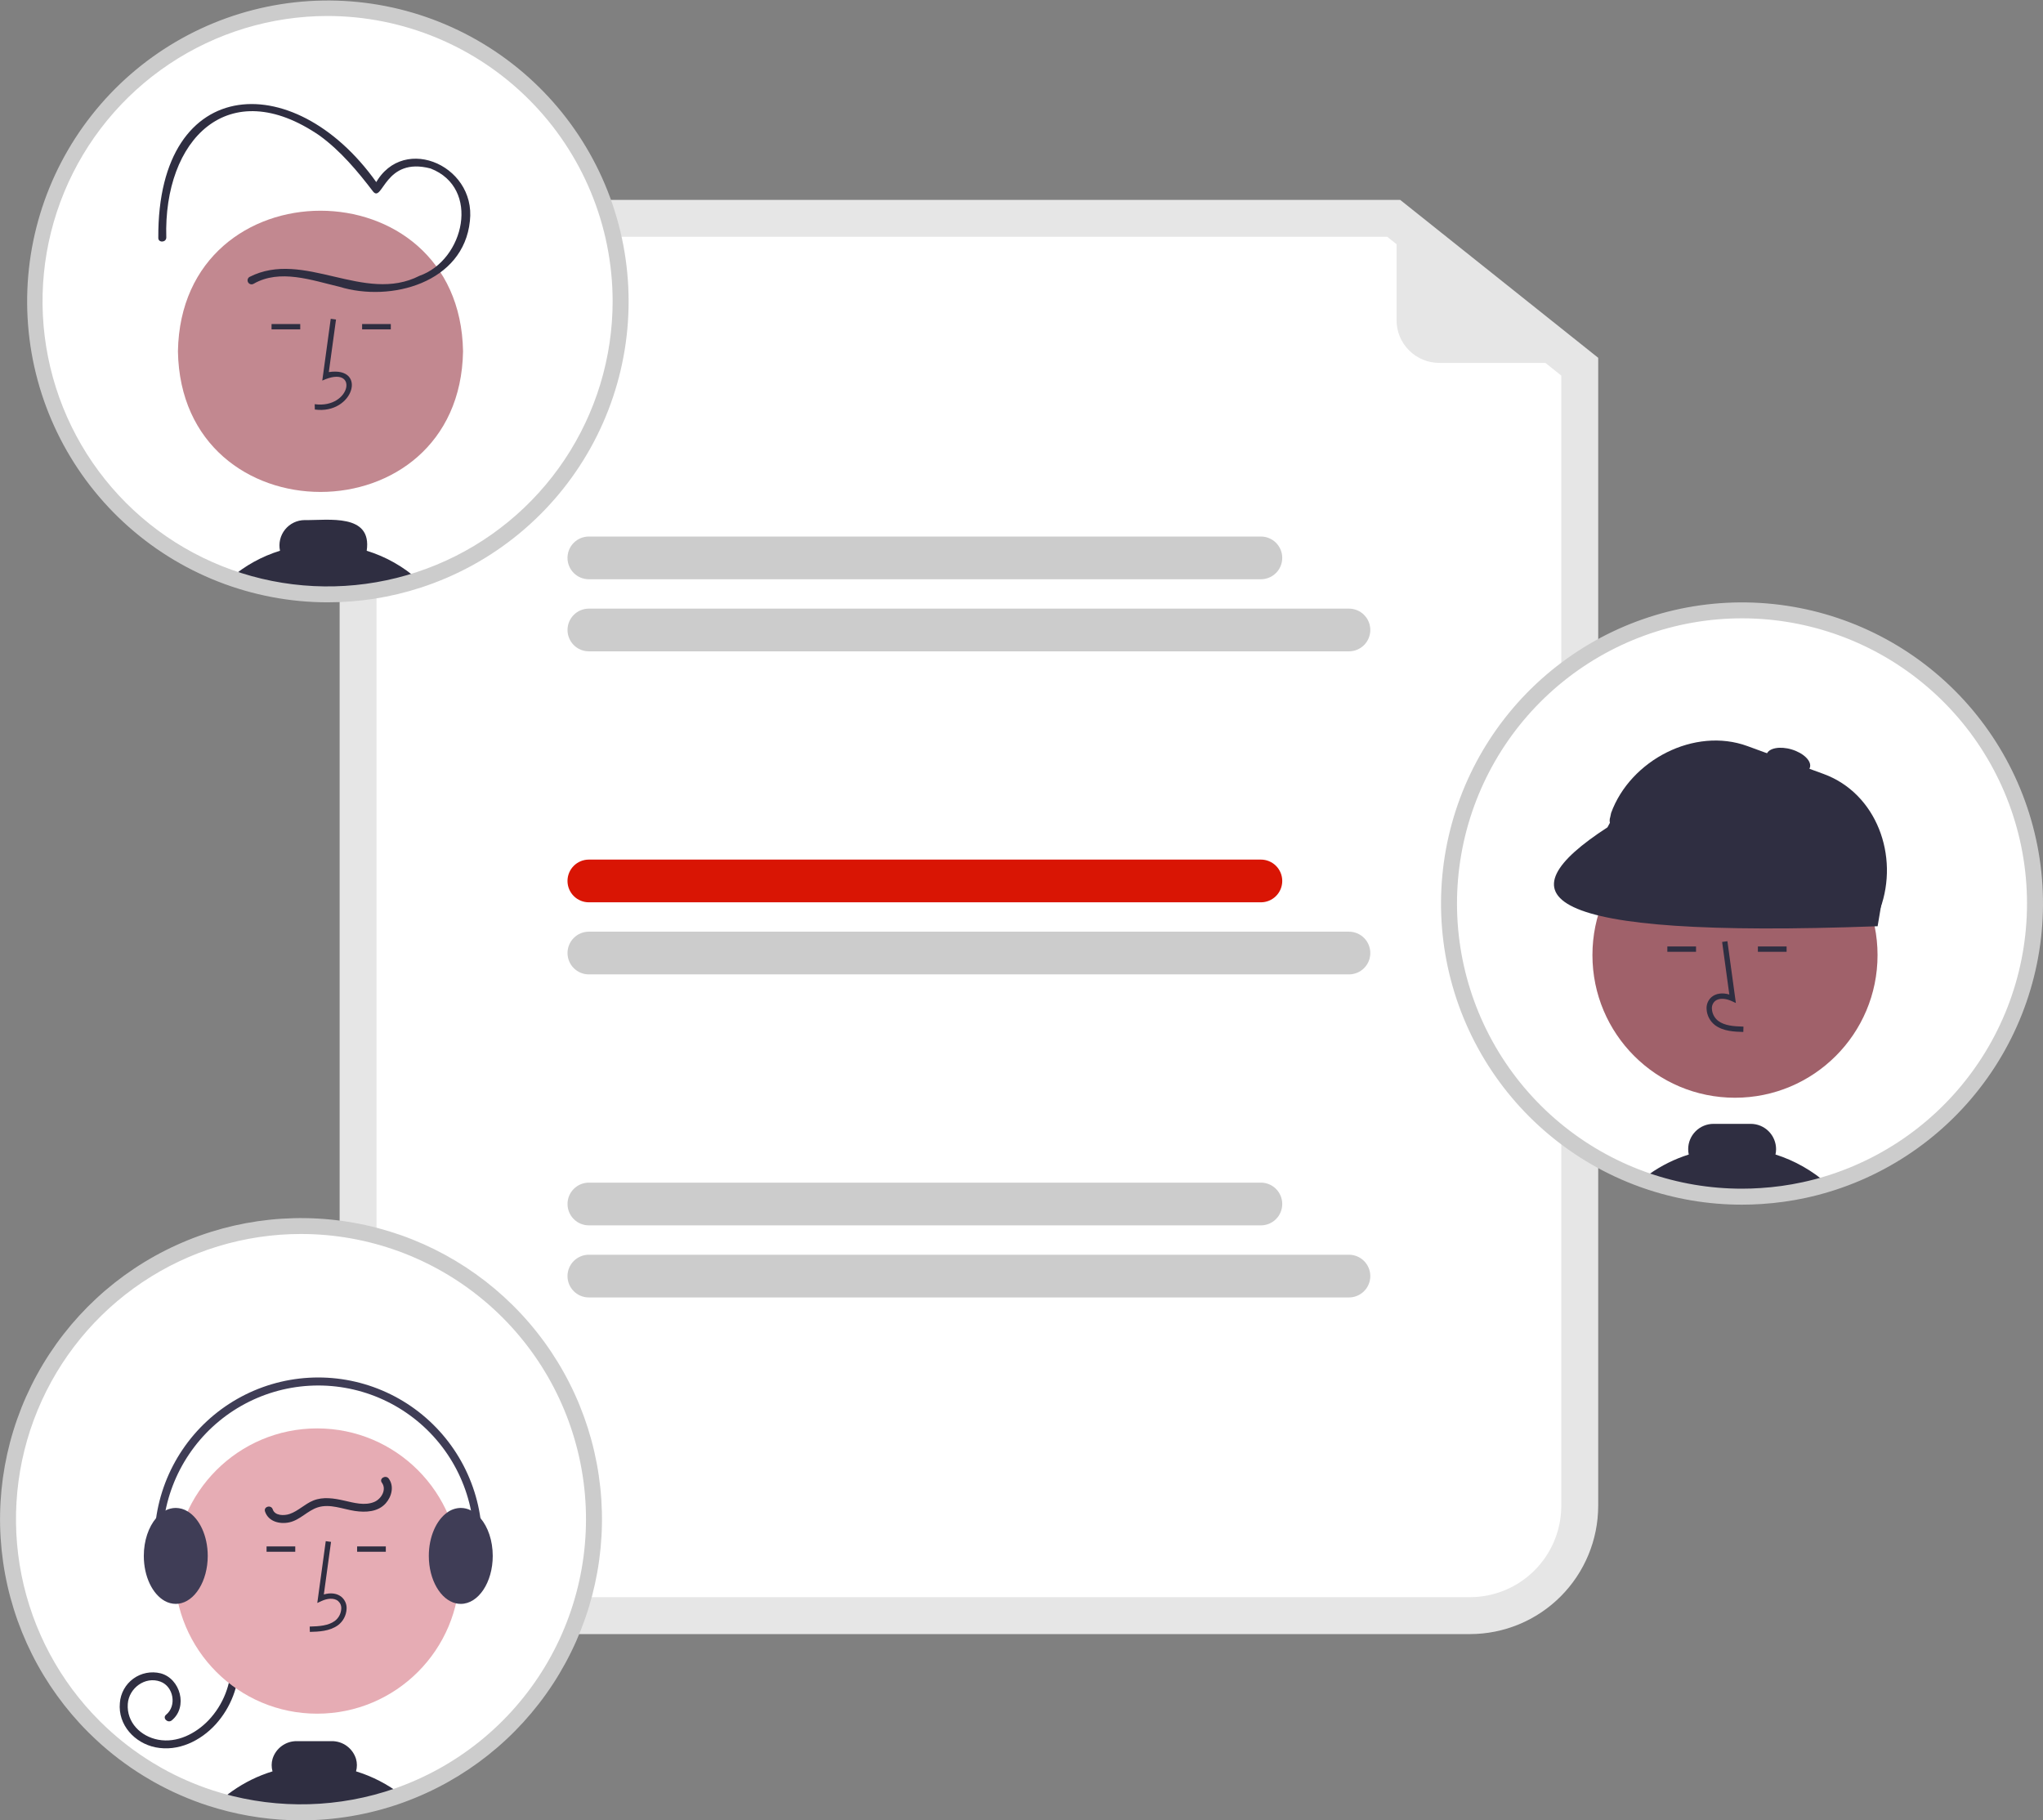 <svg width="376" height="335" viewBox="0 0 376 335" fill="none" xmlns="http://www.w3.org/2000/svg">
<rect x="0" y="0" width="376" height="335" fill="#808080" stroke="none"/>
<g clip-path="url(#clip0)">
<path d="M270.545 300.728H86.099C79.844 300.721 73.847 298.232 69.424 293.806C65.002 289.381 62.514 283.381 62.507 277.123V60.391C62.514 54.133 65.002 48.133 69.424 43.708C73.847 39.282 79.844 36.793 86.099 36.786H257.696L294.137 65.848V277.123C294.13 283.381 291.642 289.381 287.219 293.806C282.796 298.232 276.8 300.721 270.545 300.728Z" fill="#E6E6E6"/>
<path d="M86.099 43.581C81.644 43.587 77.374 45.359 74.225 48.51C71.075 51.662 69.303 55.934 69.298 60.391V277.123C69.303 281.58 71.075 285.853 74.225 289.004C77.374 292.155 81.644 293.928 86.099 293.933H270.545C274.999 293.928 279.269 292.155 282.419 289.004C285.568 285.853 287.34 281.58 287.345 277.123V69.121L255.32 43.581H86.099Z" fill="white"/>
<path d="M232.061 106.602H108.377C107.861 106.602 107.349 106.501 106.872 106.304C106.395 106.106 105.961 105.817 105.596 105.452C105.231 105.087 104.941 104.653 104.743 104.176C104.546 103.699 104.444 103.187 104.444 102.671C104.444 102.154 104.546 101.643 104.743 101.166C104.941 100.688 105.231 100.255 105.596 99.89C105.961 99.525 106.395 99.235 106.872 99.038C107.349 98.841 107.861 98.739 108.377 98.74H232.061C233.103 98.74 234.102 99.154 234.839 99.891C235.575 100.628 235.989 101.628 235.989 102.671C235.989 103.713 235.575 104.713 234.839 105.45C234.102 106.187 233.103 106.602 232.061 106.602Z" fill="#CCCCCC"/>
<path d="M248.266 119.868H108.377C107.861 119.868 107.35 119.766 106.873 119.569C106.397 119.371 105.964 119.082 105.599 118.717C105.234 118.352 104.945 117.918 104.747 117.441C104.55 116.964 104.448 116.453 104.448 115.937C104.448 115.421 104.55 114.91 104.747 114.433C104.945 113.956 105.234 113.523 105.599 113.158C105.964 112.793 106.397 112.503 106.873 112.306C107.35 112.108 107.861 112.006 108.377 112.006H248.266C248.782 112.006 249.293 112.108 249.77 112.306C250.247 112.503 250.68 112.793 251.044 113.158C251.409 113.523 251.699 113.956 251.896 114.433C252.094 114.91 252.195 115.421 252.195 115.937C252.195 116.453 252.094 116.964 251.896 117.441C251.699 117.918 251.409 118.352 251.044 118.717C250.68 119.082 250.247 119.371 249.77 119.569C249.293 119.766 248.782 119.868 248.266 119.868Z" fill="#CCCCCC"/>
<path d="M232.061 166.055H108.377C107.861 166.055 107.349 165.954 106.872 165.757C106.395 165.559 105.961 165.27 105.596 164.905C105.231 164.54 104.941 164.106 104.743 163.629C104.546 163.152 104.444 162.64 104.444 162.124C104.444 161.607 104.546 161.096 104.743 160.619C104.941 160.141 105.231 159.708 105.596 159.343C105.961 158.978 106.395 158.688 106.872 158.491C107.349 158.294 107.861 158.193 108.377 158.193H232.061C233.103 158.193 234.102 158.607 234.839 159.344C235.575 160.082 235.989 161.081 235.989 162.124C235.989 163.166 235.575 164.166 234.839 164.903C234.102 165.641 233.103 166.055 232.061 166.055Z" fill="#D91504"/>
<path d="M248.266 179.321H108.377C107.861 179.321 107.35 179.219 106.873 179.022C106.397 178.824 105.964 178.535 105.599 178.17C105.234 177.805 104.945 177.371 104.747 176.895C104.55 176.418 104.448 175.906 104.448 175.39C104.448 174.874 104.55 174.363 104.747 173.886C104.945 173.409 105.234 172.976 105.599 172.611C105.964 172.246 106.397 171.956 106.873 171.759C107.35 171.561 107.861 171.459 108.377 171.459H248.266C248.782 171.459 249.293 171.561 249.77 171.759C250.247 171.956 250.68 172.246 251.044 172.611C251.409 172.976 251.699 173.409 251.896 173.886C252.094 174.363 252.195 174.874 252.195 175.39C252.195 175.906 252.094 176.418 251.896 176.895C251.699 177.371 251.409 177.805 251.044 178.17C250.68 178.535 250.247 178.824 249.77 179.022C249.293 179.219 248.782 179.321 248.266 179.321Z" fill="#CCCCCC"/>
<path d="M232.061 225.508H108.377C107.335 225.508 106.336 225.094 105.599 224.357C104.862 223.619 104.448 222.62 104.448 221.577C104.448 220.535 104.862 219.535 105.599 218.798C106.336 218.06 107.335 217.646 108.377 217.646H232.061C233.103 217.646 234.102 218.06 234.839 218.798C235.575 219.535 235.989 220.535 235.989 221.577C235.989 222.62 235.575 223.619 234.839 224.357C234.102 225.094 233.103 225.508 232.061 225.508Z" fill="#CCCCCC"/>
<path d="M248.266 238.774H108.377C107.861 238.775 107.349 238.674 106.872 238.476C106.395 238.279 105.961 237.99 105.596 237.624C105.231 237.259 104.941 236.826 104.743 236.349C104.546 235.871 104.444 235.36 104.444 234.843C104.444 234.327 104.546 233.815 104.743 233.338C104.941 232.861 105.231 232.427 105.596 232.062C105.961 231.697 106.395 231.408 106.872 231.211C107.349 231.013 107.861 230.912 108.377 230.913H248.266C249.308 230.913 250.308 231.327 251.044 232.064C251.781 232.801 252.195 233.801 252.195 234.843C252.195 235.886 251.781 236.886 251.044 237.623C250.308 238.36 249.308 238.774 248.266 238.774Z" fill="#CCCCCC"/>
<path d="M293.427 66.783H264.882C263.85 66.783 262.828 66.58 261.875 66.184C260.922 65.79 260.056 65.21 259.326 64.48C258.596 63.75 258.018 62.884 257.623 61.93C257.228 60.976 257.025 59.954 257.025 58.921V37.827C257.025 37.734 257.051 37.644 257.1 37.566C257.149 37.487 257.219 37.425 257.302 37.385C257.385 37.344 257.478 37.328 257.569 37.338C257.661 37.349 257.748 37.384 257.821 37.442L293.732 65.906C293.812 65.97 293.871 66.056 293.899 66.154C293.928 66.252 293.925 66.357 293.891 66.453C293.858 66.549 293.795 66.633 293.712 66.692C293.629 66.751 293.529 66.783 293.427 66.783Z" fill="#E6E6E6"/>
<path d="M114.222 55.425C114.222 66.096 111.059 76.527 105.134 85.399C99.208 94.272 90.787 101.187 80.933 105.271C71.08 109.354 60.237 110.423 49.777 108.341C39.317 106.259 29.708 101.121 22.167 93.575C14.626 86.03 9.49 76.416 7.409 65.95C5.328 55.484 6.396 44.636 10.478 34.778C14.559 24.919 21.471 16.493 30.338 10.564C39.206 4.636 49.632 1.471 60.297 1.471C74.597 1.476 88.311 7.162 98.422 17.279C108.534 27.396 114.217 41.117 114.222 55.425Z" fill="white"/>
<path d="M85.22 64.657C84.631 99.162 33.332 99.157 32.748 64.656C33.337 30.151 84.636 30.156 85.22 64.657Z" fill="#C28890"/>
<path d="M57.943 75.367L57.915 74.386C64.673 75.288 66.128 66.909 59.313 70.042L60.869 58.667L61.84 58.8L60.517 68.476C67.692 67.407 65.038 76.347 57.943 75.367Z" fill="#2F2E41"/>
<path d="M71.924 59.635H66.644V60.616H71.924V59.635Z" fill="#2F2E41"/>
<path d="M55.257 59.635H49.976V60.616H55.257V59.635Z" fill="#2F2E41"/>
<path d="M67.489 101.358C68.518 94.408 60.386 95.781 56.081 95.713C55.387 95.715 54.703 95.872 54.077 96.172C53.451 96.473 52.901 96.909 52.465 97.45C52.029 97.99 51.719 98.621 51.558 99.296C51.396 99.971 51.388 100.674 51.532 101.353C48.201 102.384 45.116 104.086 42.468 106.356C53.627 110.249 65.752 110.384 76.994 106.739C74.254 104.276 71.01 102.44 67.489 101.358Z" fill="#2F2E41"/>
<path d="M46.649 52.241C51.511 49.429 57.408 51.586 62.43 52.765C71.959 55.696 85.322 52.026 86.481 40.669C87.687 30.106 73.245 24.22 68.629 34.732L69.973 34.556C55.004 12.297 28.964 13.142 29.135 43.744C29.08 44.689 30.551 44.686 30.606 43.743C30.055 25.71 41.983 13.383 58.845 24.972C62.704 27.789 65.826 31.52 68.704 35.299C70.46 37.268 70.841 28.788 79.246 31.009C88.496 34.595 85.478 47.847 77.21 50.756C66.995 55.978 55.931 45.854 45.907 50.969C45.745 51.072 45.63 51.232 45.585 51.418C45.539 51.603 45.568 51.799 45.664 51.964C45.761 52.129 45.917 52.25 46.101 52.301C46.285 52.353 46.481 52.331 46.649 52.241V52.241Z" fill="#2F2E41"/>
<path d="M60.297 110.849C46.372 110.837 32.962 105.574 22.744 96.109C12.525 86.644 6.247 73.672 5.163 59.782C4.079 45.891 8.269 32.102 16.896 21.165C25.522 10.227 37.953 2.945 51.708 0.771C65.463 -1.403 79.531 1.691 91.108 9.435C102.684 17.18 110.917 29.005 114.166 42.554C117.414 56.102 115.438 70.378 108.633 82.534C101.828 94.69 90.693 103.832 77.449 108.138C71.91 109.941 66.122 110.855 60.297 110.849ZM60.297 2.943C49.921 2.941 39.777 6.019 31.149 11.786C22.52 17.553 15.795 25.75 11.823 35.342C7.852 44.933 6.812 55.488 8.836 65.67C10.86 75.853 15.857 85.206 23.194 92.547C30.532 99.889 39.88 104.888 50.057 106.913C60.234 108.938 70.783 107.898 80.369 103.924C89.956 99.951 98.149 93.222 103.913 84.589C109.677 75.956 112.752 65.806 112.751 55.425C112.735 41.51 107.204 28.171 97.37 18.332C87.537 8.493 74.204 2.959 60.297 2.943Z" fill="#CCCCCC"/>
<path d="M374.529 166.274C374.529 177.663 370.928 188.76 364.242 197.978C357.555 207.195 348.125 214.059 337.302 217.588C336.978 217.691 336.655 217.794 336.326 217.892C334.924 218.324 333.503 218.692 332.056 219.006C329.439 219.574 326.783 219.943 324.11 220.109C322.948 220.188 321.78 220.227 320.605 220.227C314.534 220.233 308.506 219.211 302.776 217.206C302.609 217.147 302.442 217.088 302.281 217.029C292.996 213.674 284.81 207.834 278.615 200.145C272.419 192.455 268.452 183.212 267.145 173.423C265.838 163.633 267.242 153.672 271.203 144.626C275.164 135.579 281.531 127.794 289.61 122.119C297.689 116.443 307.17 113.095 317.019 112.44C326.869 111.784 336.709 113.846 345.468 118.4C354.228 122.954 361.569 129.827 366.694 138.269C371.818 146.71 374.528 156.397 374.529 166.274Z" fill="white"/>
<path d="M319.313 202.02C333.803 202.02 345.549 190.267 345.549 175.77C345.549 161.272 333.803 149.52 319.313 149.52C304.823 149.52 293.077 161.272 293.077 175.77C293.077 190.267 304.823 202.02 319.313 202.02Z" fill="#A0616A"/>
<path d="M320.845 189.913L320.872 188.932C319.048 188.882 317.44 188.767 316.232 187.884C315.889 187.619 315.607 187.284 315.406 186.901C315.205 186.517 315.088 186.095 315.064 185.663C315.043 185.399 315.083 185.133 315.181 184.887C315.279 184.641 315.432 184.42 315.629 184.243C316.431 183.565 317.722 183.785 318.663 184.216L319.474 184.588L317.918 173.214L316.947 173.347L318.27 183.023C316.992 182.647 315.808 182.808 314.996 183.494C314.685 183.766 314.441 184.106 314.282 184.489C314.124 184.871 314.056 185.285 314.085 185.697C314.113 186.278 314.268 186.846 314.539 187.36C314.81 187.875 315.191 188.324 315.653 188.676C317.206 189.811 319.223 189.868 320.845 189.913Z" fill="#2F2E41"/>
<path d="M312.143 174.181H306.863V175.162H312.143V174.181Z" fill="#2F2E41"/>
<path d="M328.811 174.181H323.53V175.162H328.811V174.181Z" fill="#2F2E41"/>
<path d="M326.767 212.467C326.837 212.145 326.873 211.816 326.875 211.487C326.873 210.251 326.382 209.067 325.509 208.194C324.636 207.32 323.452 206.829 322.218 206.827H315.355C314.12 206.828 312.936 207.319 312.063 208.193C311.19 209.066 310.699 210.251 310.698 211.487C310.697 211.818 310.733 212.149 310.805 212.472C308.215 213.289 305.766 214.502 303.545 216.068C303.114 216.367 302.687 216.691 302.281 217.029C302.442 217.088 302.609 217.147 302.776 217.206C308.506 219.211 314.534 220.233 320.605 220.227C321.781 220.227 322.95 220.188 324.11 220.109C326.783 219.943 329.439 219.574 332.057 219.006C333.503 218.692 334.924 218.324 336.326 217.892C333.553 215.437 330.296 213.589 326.767 212.467Z" fill="#2F2E41"/>
<path d="M325.885 219.486C325.248 219.533 324.636 219.748 324.11 220.109C326.783 219.943 329.439 219.574 332.056 219.006L325.885 219.486Z" fill="#2F2E41"/>
<path d="M343.108 169.534L297.53 152.851C297.288 152.763 297.066 152.627 296.876 152.453C296.687 152.279 296.533 152.069 296.425 151.835C296.317 151.601 296.255 151.348 296.244 151.091C296.234 150.834 296.274 150.577 296.362 150.335L296.516 149.605C300.076 139.87 311.874 133.743 321.604 137.305L335.629 142.438C345.359 146 349.588 157.527 346.029 167.263L345.623 168.365C345.534 168.607 345.399 168.829 345.225 169.019C345.051 169.209 344.841 169.362 344.607 169.471C344.374 169.579 344.121 169.641 343.864 169.651C343.606 169.662 343.349 169.622 343.108 169.534Z" fill="#2F2E41"/>
<path d="M345.563 170.459C282.036 172.805 276.485 164.818 295.841 152.26L299.948 144.7L347.009 161.867L345.563 170.459Z" fill="#2F2E41"/>
<path d="M333.106 141.241C333.457 140.074 331.955 138.59 329.751 137.927C327.547 137.264 325.476 137.673 325.125 138.841C324.775 140.008 326.277 141.492 328.481 142.155C330.685 142.817 332.756 142.408 333.106 141.241Z" fill="#2F2E41"/>
<path d="M320.605 221.698C314.368 221.705 308.176 220.656 302.289 218.594L301.778 218.412C289.448 213.954 279.098 205.264 272.568 193.889C266.039 182.514 263.754 169.191 266.119 156.288C268.484 143.386 275.346 131.741 285.485 123.425C295.624 115.108 308.382 110.659 321.491 110.869C334.6 111.079 347.209 115.934 357.077 124.57C366.945 133.207 373.431 145.065 375.383 158.037C377.334 171.008 374.624 184.252 367.735 195.412C360.845 206.572 350.223 214.926 337.757 218.988C337.408 219.099 337.08 219.203 336.747 219.302C335.355 219.731 333.877 220.116 332.368 220.444C329.678 221.027 326.948 221.406 324.2 221.578C323.02 221.658 321.807 221.698 320.605 221.698ZM320.605 113.792C308.262 113.794 296.314 118.15 286.864 126.095C277.414 134.039 271.066 145.063 268.937 157.228C266.809 169.393 269.035 181.919 275.225 192.604C281.415 203.288 291.172 211.447 302.78 215.645L303.266 215.818C308.838 217.769 314.701 218.762 320.605 218.756C321.742 218.756 322.887 218.717 324.011 218.641C326.612 218.479 329.198 218.12 331.746 217.567C333.173 217.258 334.569 216.894 335.894 216.486C336.222 216.388 336.533 216.289 336.845 216.19C348.718 212.32 358.823 204.34 365.342 193.684C371.861 183.028 374.368 170.395 372.41 158.055C370.453 145.716 364.161 134.479 354.665 126.366C345.169 118.252 333.092 113.794 320.605 113.792Z" fill="#CCCCCC"/>
<path d="M1.471 279.575C1.461 286.677 2.857 293.709 5.578 300.268C8.299 306.827 12.291 312.782 17.324 317.789C17.746 318.206 18.177 318.623 18.614 319.03C21.242 321.486 24.109 323.673 27.173 325.558C27.761 325.921 28.35 326.269 28.953 326.608C32.051 328.355 35.316 329.789 38.698 330.89C39.281 331.081 39.875 331.262 40.468 331.429C51.22 334.514 62.663 334.192 73.225 330.507C73.43 330.434 73.636 330.36 73.837 330.286C83.109 326.912 91.277 321.057 97.454 313.359C103.63 305.662 107.577 296.416 108.866 286.63C110.155 276.843 108.737 266.89 104.764 257.855C100.792 248.819 94.418 241.047 86.337 235.384C78.256 229.721 68.777 226.385 58.933 225.738C49.088 225.091 39.255 227.159 30.503 231.716C21.751 236.273 14.417 243.145 9.298 251.584C4.179 260.022 1.472 269.704 1.471 279.575Z" fill="white"/>
<path d="M44.007 306.02C44.033 310.2 42.493 314.238 39.691 317.338C36.919 320.383 32.791 322.402 28.625 321.567C24.79 320.797 21.673 317.443 22.062 313.386C22.126 312.507 22.382 311.652 22.81 310.882C23.238 310.112 23.829 309.445 24.542 308.927C25.254 308.409 26.071 308.052 26.935 307.883C27.8 307.713 28.691 307.734 29.546 307.944C33.19 308.89 34.641 314.144 31.605 316.61C30.877 317.202 29.83 316.167 30.565 315.569C32.572 313.939 31.952 310.373 29.53 309.478C26.709 308.437 23.721 310.676 23.518 313.562C23.277 316.982 25.896 319.559 29.108 320.165C32.583 320.821 36.028 319.042 38.383 316.586C41.081 313.734 42.57 309.947 42.537 306.02C42.543 305.829 42.624 305.649 42.761 305.516C42.898 305.383 43.081 305.309 43.272 305.309C43.463 305.309 43.646 305.383 43.783 305.516C43.92 305.649 44.001 305.829 44.007 306.02L44.007 306.02Z" fill="#2F2E41"/>
<path d="M58.368 315.374C72.858 315.374 84.604 303.622 84.604 289.124C84.604 274.626 72.858 262.874 58.368 262.874C43.878 262.874 32.132 274.626 32.132 289.124C32.132 303.622 43.878 315.374 58.368 315.374Z" fill="#E6ACB4"/>
<path d="M57.026 300.325L56.998 299.344C58.822 299.293 60.43 299.178 61.639 298.295C61.981 298.031 62.263 297.695 62.464 297.312C62.666 296.929 62.782 296.506 62.806 296.074C62.827 295.81 62.787 295.544 62.689 295.298C62.591 295.052 62.438 294.832 62.241 294.654C61.439 293.977 60.148 294.196 59.207 294.628L58.396 295L59.952 283.625L60.923 283.758L59.6 293.434C60.878 293.058 62.062 293.22 62.874 293.905C63.185 294.177 63.429 294.518 63.588 294.9C63.746 295.282 63.814 295.696 63.786 296.109C63.757 296.69 63.602 297.257 63.331 297.772C63.06 298.286 62.68 298.735 62.217 299.087C60.664 300.223 58.647 300.279 57.026 300.325Z" fill="#2F2E41"/>
<path d="M71.007 284.593H65.727V285.574H71.007V284.593Z" fill="#2F2E41"/>
<path d="M54.34 284.593H49.059V285.574H54.34V284.593Z" fill="#2F2E41"/>
<path d="M40.468 331.429C51.22 334.514 62.663 334.192 73.225 330.507C73.43 330.434 73.636 330.36 73.837 330.286C71.349 328.366 68.534 326.91 65.528 325.99C65.74 325.236 65.737 324.437 65.518 323.684C65.221 322.731 64.623 321.899 63.815 321.312C63.007 320.725 62.031 320.415 61.033 320.428H54.64C53.643 320.414 52.669 320.723 51.862 321.31C51.056 321.896 50.46 322.727 50.164 323.68C49.945 324.434 49.942 325.234 50.155 325.99C47.507 326.801 45.005 328.028 42.742 329.624C42.286 329.943 41.845 330.277 41.419 330.625C41.095 330.885 40.777 331.155 40.468 331.429Z" fill="#2F2E41"/>
<path d="M78.921 286.339C78.921 290.763 81.097 294.432 83.926 295.07C84.214 295.134 84.508 295.167 84.804 295.168C88.044 295.168 90.686 291.21 90.686 286.339C90.686 283.514 89.799 280.998 88.421 279.384C87.943 278.805 87.355 278.327 86.691 277.976C86.108 277.672 85.461 277.512 84.804 277.51C83.901 277.522 83.024 277.817 82.298 278.354C80.303 279.767 78.921 282.813 78.921 286.339Z" fill="#3F3D56"/>
<path d="M26.467 286.339C26.467 290.145 28.075 293.392 30.33 294.633C30.947 294.979 31.642 295.163 32.35 295.168C32.507 295.168 32.664 295.158 32.82 295.138C35.84 294.78 38.233 290.974 38.233 286.339C38.233 282.626 36.698 279.443 34.531 278.143C33.876 277.736 33.121 277.517 32.35 277.51C31.692 277.512 31.045 277.672 30.462 277.976C29.797 278.328 29.207 278.808 28.727 279.389C27.354 281.003 26.467 283.519 26.467 286.339Z" fill="#3F3D56"/>
<path d="M30.697 293.787C30.814 293.787 30.929 293.759 31.032 293.706C31.136 293.652 31.226 293.575 31.294 293.48C31.362 293.385 31.407 293.275 31.424 293.16C31.441 293.044 31.431 292.926 31.394 292.816C29.988 288.634 29.566 284.185 30.158 279.813C30.751 275.442 32.343 271.266 34.811 267.61C37.279 263.954 40.556 260.917 44.388 258.735C48.22 256.552 52.503 255.283 56.905 255.026C61.307 254.769 65.708 255.532 69.768 257.253C73.827 258.975 77.436 261.61 80.312 264.954C83.188 268.298 85.254 272.26 86.351 276.533C87.448 280.806 87.545 285.274 86.635 289.591C86.616 289.685 86.615 289.783 86.632 289.878C86.65 289.973 86.686 290.064 86.739 290.144C86.792 290.225 86.86 290.295 86.939 290.35C87.019 290.404 87.109 290.443 87.203 290.463C87.298 290.483 87.395 290.484 87.49 290.466C87.585 290.448 87.676 290.412 87.757 290.359C87.837 290.306 87.907 290.238 87.962 290.159C88.016 290.079 88.055 289.989 88.075 289.895C89.032 285.356 88.93 280.658 87.777 276.165C86.624 271.673 84.452 267.507 81.428 263.991C78.404 260.475 74.611 257.704 70.343 255.894C66.074 254.083 61.446 253.282 56.818 253.552C52.19 253.823 47.687 255.157 43.658 257.452C39.63 259.747 36.184 262.941 33.59 266.784C30.995 270.628 29.322 275.019 28.699 279.616C28.077 284.212 28.522 288.89 30 293.286C30.049 293.432 30.143 293.559 30.268 293.649C30.393 293.738 30.543 293.787 30.697 293.787Z" fill="#3F3D56"/>
<path d="M71.547 272.116C72.586 273.535 72.074 275.447 70.98 276.67C69.555 278.262 67.284 278.363 65.312 278.067C63.099 277.736 60.752 276.698 58.511 277.397C56.601 277.993 55.239 279.726 53.255 280.161C51.496 280.547 49.392 280.036 48.775 278.16C48.479 277.258 49.898 276.872 50.193 277.769C50.592 278.983 52.315 278.959 53.302 278.622C54.884 278.084 56.103 276.773 57.658 276.147C59.491 275.409 61.48 275.742 63.346 276.162C65.105 276.559 67.129 277.146 68.882 276.406C70.179 275.858 71.21 274.133 70.278 272.859C69.718 272.094 70.993 271.359 71.547 272.116Z" fill="#2F2E41"/>
<path d="M55.395 335C50.208 335.004 45.045 334.278 40.06 332.843C39.474 332.678 38.859 332.491 38.24 332.288C34.767 331.157 31.414 329.684 28.231 327.89C27.634 327.555 27.035 327.202 26.401 326.811C23.255 324.874 20.309 322.628 17.609 320.105C17.164 319.689 16.723 319.262 16.291 318.836C7.8 310.366 2.285 299.367 0.575 287.493C-1.135 275.619 1.053 263.511 6.808 252.987C12.564 242.463 21.577 234.091 32.494 229.13C43.411 224.17 55.643 222.887 67.35 225.475C79.058 228.064 89.611 234.383 97.422 243.484C105.234 252.586 109.882 263.978 110.67 275.948C111.458 287.919 108.343 299.822 101.791 309.87C95.24 319.918 85.607 327.567 74.34 331.669C74.138 331.743 73.928 331.818 73.719 331.893C67.83 333.956 61.635 335.007 55.395 335ZM55.395 227.094C45.014 227.094 34.865 230.177 26.236 235.951C17.607 241.725 10.884 249.932 6.918 259.532C2.953 269.131 1.924 279.692 3.961 289.877C5.999 300.062 11.011 309.414 18.363 316.747C18.77 317.149 19.191 317.556 19.617 317.954C22.174 320.343 24.963 322.471 27.944 324.305C28.544 324.675 29.109 325.008 29.672 325.324C32.687 327.023 35.862 328.419 39.152 329.49C39.734 329.681 40.31 329.856 40.865 330.012C51.327 333.016 62.461 332.704 72.738 329.118L73.332 328.904C84.921 324.684 94.654 316.513 100.82 305.827C106.987 295.14 109.193 282.622 107.052 270.47C104.911 258.318 98.56 247.309 89.113 239.377C79.666 231.444 67.728 227.095 55.395 227.094Z" fill="#CCCCCC"/>
</g>
<defs>
<clipPath id="clip0">
<rect width="376" height="335" fill="white"/>
</clipPath>
</defs>
</svg>
